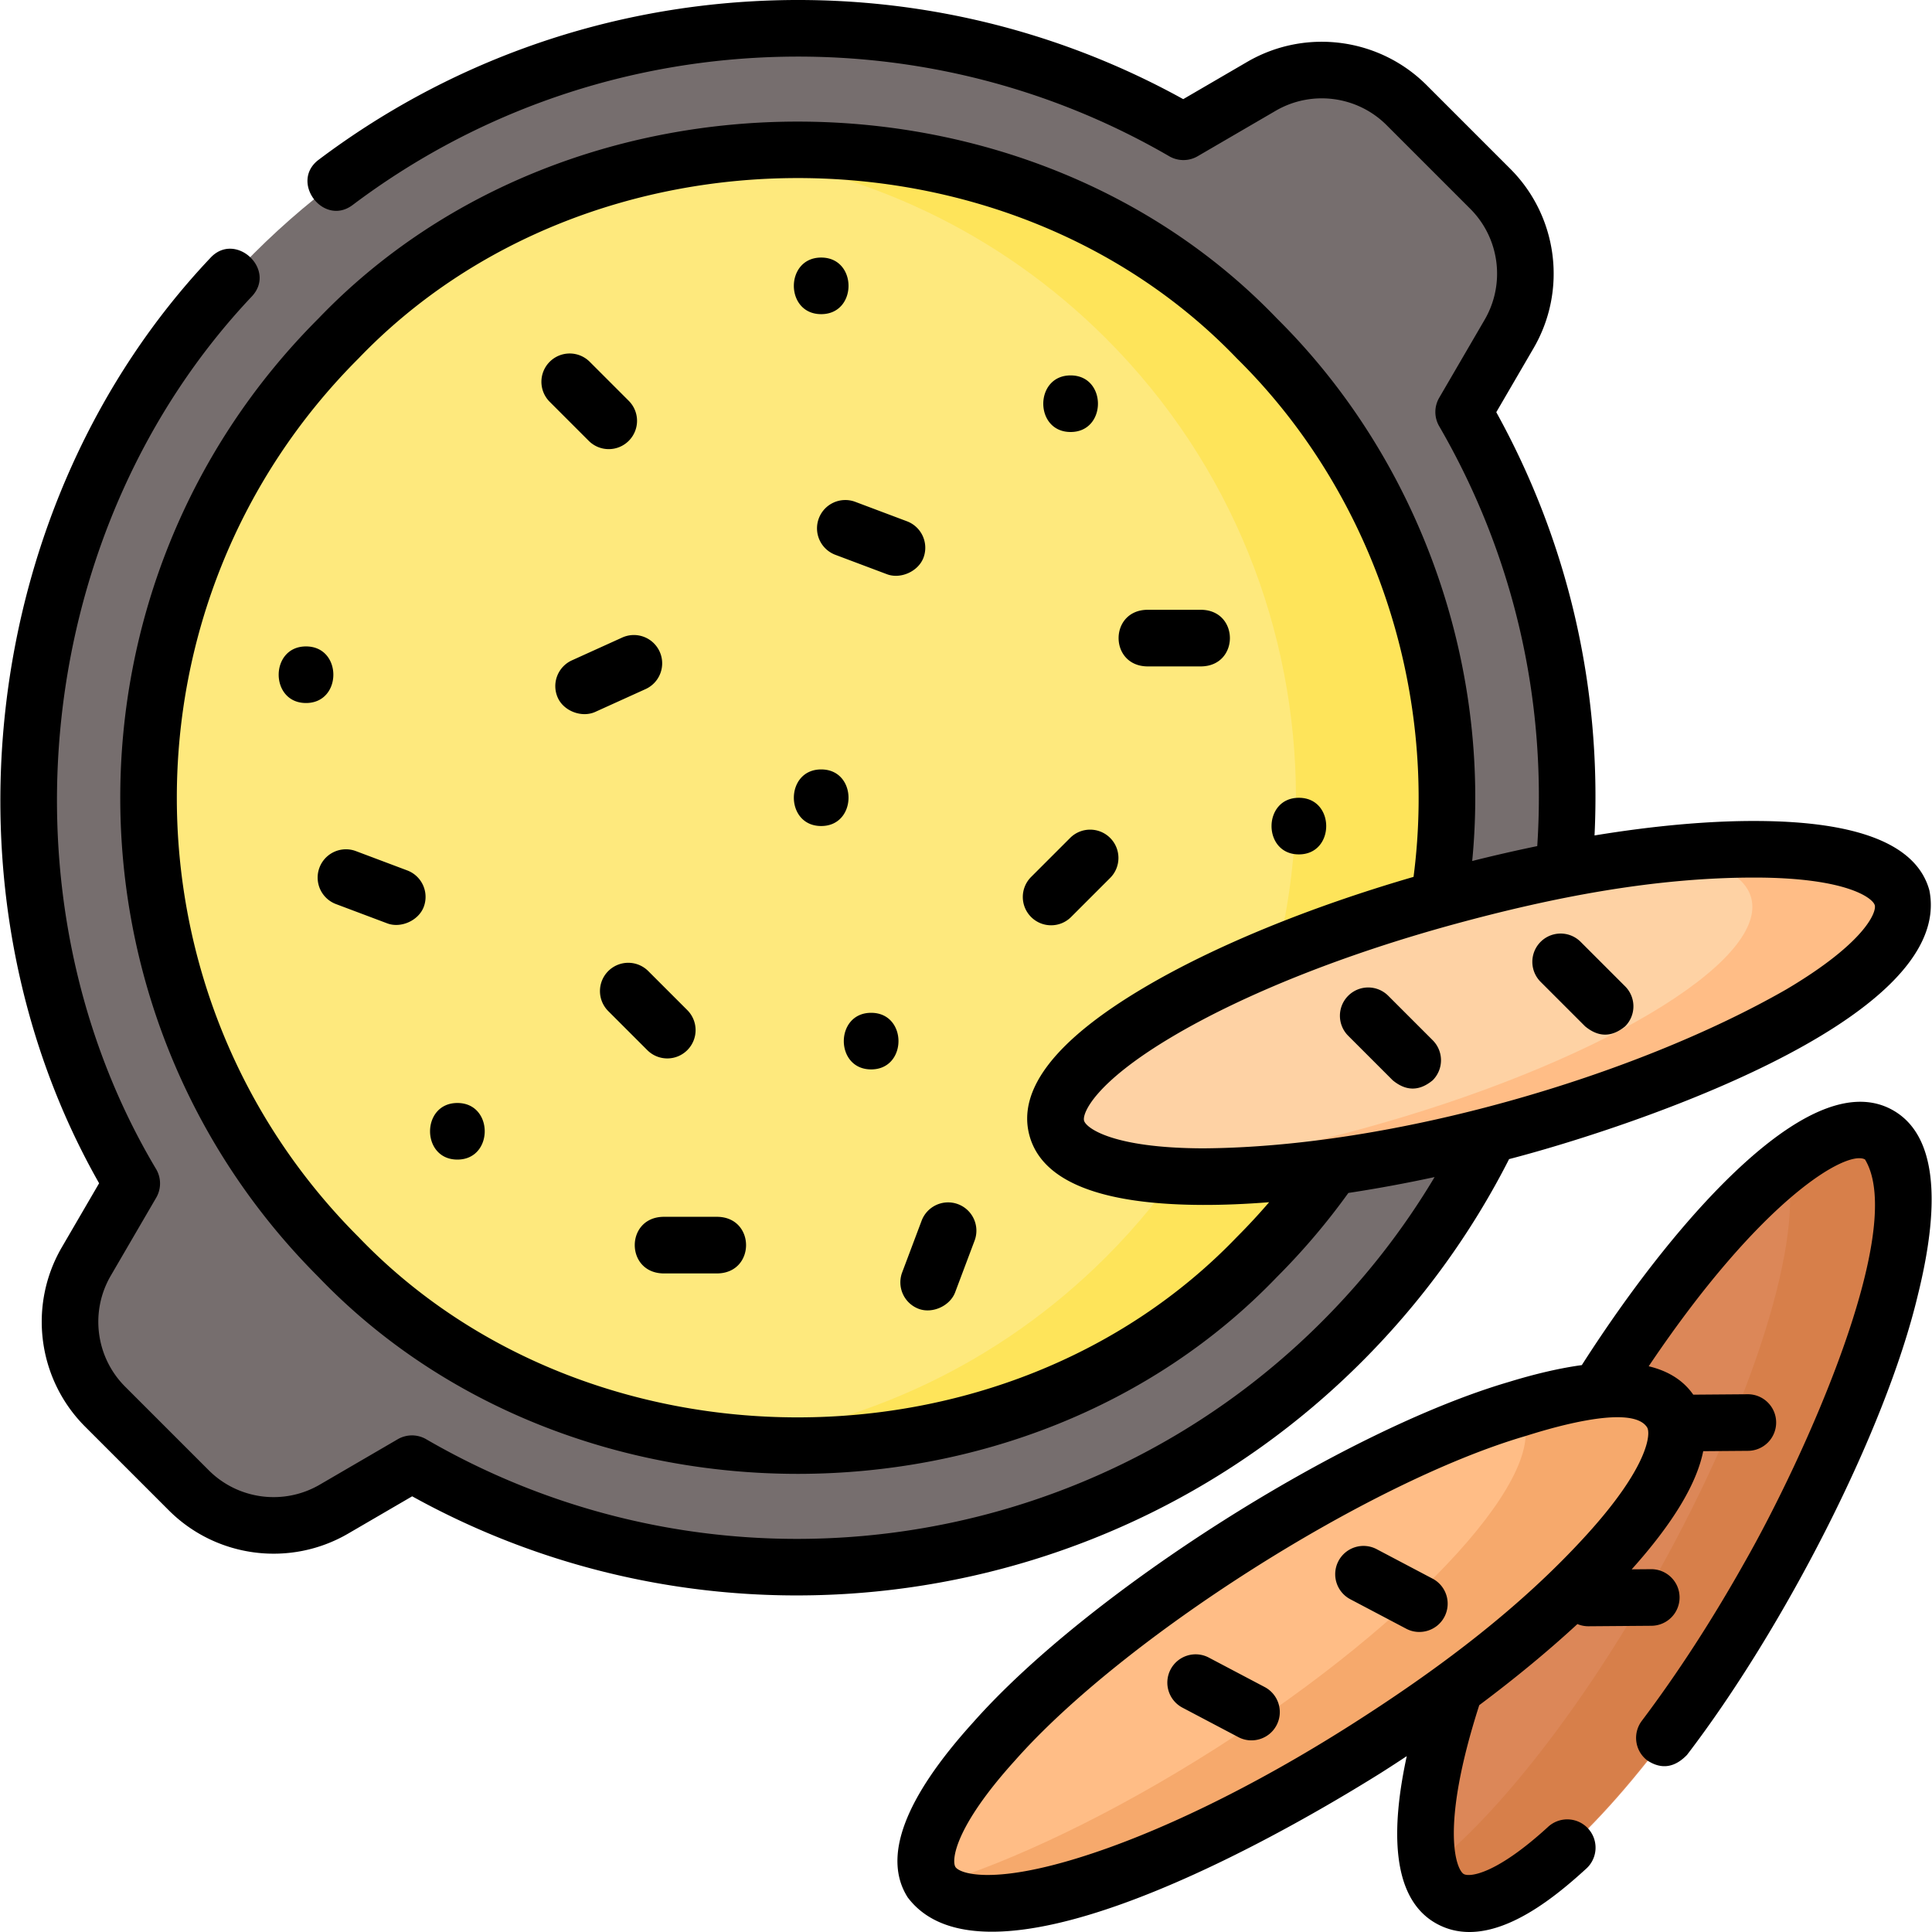 <svg xmlns="http://www.w3.org/2000/svg" width="512" height="512" viewBox="0 0 512.112 512.112"><path fill="#766e6e" d="M355.658 355.664c66.805-66.805 77.575-168.426 32.311-246.457l12.044-20.677c7.266-12.474 5.216-28.278-4.992-38.486l-22.168-22.168c-10.208-10.208-26.012-12.258-38.486-4.992L313.69 34.928C235.658-10.336 134.038.434 67.233 67.239s-77.575 168.426-32.311 246.457l-12.044 20.677c-7.266 12.474-5.216 28.278 4.992 38.486l22.168 22.168c10.208 10.208 26.012 12.258 38.486 4.992l20.677-12.044c78.031 45.265 179.651 34.495 246.457-32.311"/><circle cx="211.445" cy="211.452" r="172.151" fill="#fee97d"/><path fill="#fee45a" d="M333.175 89.722c-38.646-38.646-91.244-55.04-141.729-49.185 37.2 4.314 73.253 20.709 101.729 49.185 67.122 67.122 67.122 176.337 0 243.459-28.476 28.476-64.529 44.871-101.729 49.185 50.485 5.855 103.084-10.54 141.729-49.185 67.121-67.122 67.121-176.337 0-243.459"/><ellipse cx="441.175" cy="402.04" fill="#dc8758" rx="116.116" ry="31.954" transform="rotate(-60.66 441.406 401.943)"/><path fill="#d77f4a" d="M498.023 300.792c-5.639-3.166-14.306-.024-24.568 7.979 5.02 18.528-8.35 62.486-34.417 108.914-19.89 35.426-42.401 63.791-60.142 77.626 1.026 3.787 2.821 6.513 5.432 7.979 15.388 8.64 53.314-29.687 84.71-85.605s44.373-108.253 28.985-116.893"/><ellipse cx="392.147" cy="268.503" fill="#fed2a4" rx="116.116" ry="31.954" transform="rotate(-15.2 392.245 268.158)"/><path fill="#ffbd86" d="M504.178 237.975c-3.047-11.18-27.342-15.077-61.185-11.662 11.911 1.818 19.562 5.707 21.185 11.662 4.64 17.027-41.757 44.498-103.63 61.358-21.244 5.789-41.551 9.574-59.247 11.361 22.145 3.38 59.014-.397 99.247-11.361 61.873-16.861 108.27-44.332 103.63-61.358"/><ellipse cx="344.92" cy="436.611" fill="#ffbd86" rx="116.116" ry="31.954" transform="rotate(-32.44 345.146 436.998)"/><path fill="#f6a96c" d="M442.914 374.321c-4.719-7.425-19.897-7.217-40.638-.88q.345.421.638.88c9.467 14.893-26.732 54.855-80.853 89.257-27.141 17.252-53.634 29.829-74.498 36.204 10.952 13.354 61.491-2.51 114.498-36.204 54.121-34.402 90.32-74.364 80.853-89.257"/><path d="M400.01 307.244c29.47-7.643 118.372-36.405 111.405-71.241-3.307-12.132-18.773-18.318-45.972-18.386-12.691-.043-27.244 1.283-42.782 3.835 1.886-39.312-7.038-77.825-26.043-112.192l9.875-16.955c8.972-15.402 6.435-34.961-6.169-47.564l-22.167-22.168c-12.604-12.603-32.162-15.142-47.564-6.169l-16.956 9.876C278.801 7.025 239.379-1.937 199.337.35c-41.823 2.384-81.546 16.907-114.875 41.999-7.747 5.832 1.274 17.815 9.021 11.983 30.955-23.303 67.854-36.791 106.708-39.006 38.572-2.196 76.52 6.823 109.735 26.09a7.5 7.5 0 0 0 7.538-.006l20.678-12.044c9.522-5.547 21.616-3.979 29.408 3.814l22.168 22.168c7.792 7.792 9.36 19.885 3.814 29.408l-12.044 20.678a7.5 7.5 0 0 0-.007 7.538c19.619 33.824 28.562 72.192 25.996 111.302a419 419 0 0 0-17.244 3.95c5.117-52.622-14.149-106.542-51.756-143.803-66.741-69.581-187.325-69.591-254.065.002-70.046 70.044-70.046 184.018 0 254.063 66.744 69.579 187.324 69.592 254.065 0a181 181 0 0 0 18.93-22.271 377 377 0 0 0 22.859-4.211c-8.297 13.908-18.316 26.763-29.912 38.359-62.911 62.912-160.531 75.711-237.39 31.127a7.5 7.5 0 0 0-7.538.007l-20.678 12.044c-9.523 5.548-21.615 3.978-29.408-3.814l-22.168-22.168c-7.792-7.792-9.361-19.886-3.814-29.408l12.044-20.677a7.5 7.5 0 0 0 .007-7.538C-1.605 237.87 9.013 139.609 66.809 78.514c6.567-7.135-4.467-17.292-11.036-10.159-61.133 64.638-73.374 168.158-29.501 245.289l-9.876 16.955c-8.971 15.402-6.434 34.961 6.169 47.564l22.168 22.168c12.602 12.604 32.162 15.14 47.564 6.169l16.956-9.876c81.731 45.257 184.87 31.21 251.708-35.657 15.862-15.862 28.987-33.922 39.049-53.723m64.98-74.628h.416c24.128.061 31.023 5.448 31.536 7.33.513 1.883-2.695 10.023-23.458 22.316-40.226 23.039-104.06 41.828-154.597 42.127-24.128-.061-31.023-5.448-31.536-7.33s2.695-10.023 23.458-22.316c19.011-11.256 45.614-21.852 74.908-29.834 25.677-6.997 52.573-12.293 79.273-12.293m-137.12 95.262c-61.159 63.762-171.693 63.771-232.851-.002-64.198-64.196-64.198-168.653 0-232.851 61.157-63.761 171.696-63.772 232.852 0 35.989 35.476 53.336 87.412 46.815 137.407-27.767 8.072-52.951 18.41-71.518 29.403-23.403 13.857-33.594 27.035-30.288 39.167s18.773 18.318 45.972 18.386c5.587.012 11.386-.23 17.555-.719a167 167 0 0 1-8.537 9.209"/><path d="M81.115 171.346c-9.652 0-9.668 15 0 15 9.652 0 9.668-15 0-15M230.913 268.465c-9.652 0-9.668 15 0 15 9.652 0 9.668-15 0-15M217.671 203.952c-9.652 0-9.668 15 0 15 9.651 0 9.667-15 0-15M344.291 226.472c9.652 0 9.668-15 0-15-9.652 0-9.668 15 0 15M121.24 292.369c-9.652 0-9.668 15 0 15 9.652 0 9.668-15 0-15M217.671 83.272c9.652 0 9.668-15 0-15-9.652 0-9.668 15 0 15M283.786 114.509c9.652 0 9.668-15 0-15-9.652 0-9.668 15 0 15M161.358 119.047a7.47 7.47 0 0 0 5.303-2.197 7.5 7.5 0 0 0 0-10.606l-10.347-10.347a7.5 7.5 0 0 0-10.606 0 7.5 7.5 0 0 0 0 10.606l10.347 10.347a7.47 7.47 0 0 0 5.303 2.197M278.613 245.262a7.47 7.47 0 0 0 5.303-2.197l10.348-10.347c2.93-2.929 2.93-7.677.001-10.606s-7.678-2.93-10.606 0l-10.348 10.347a7.5 7.5 0 0 0-.001 10.606 7.47 7.47 0 0 0 5.303 2.197M176.879 280.553a7.47 7.47 0 0 0 5.303-2.197 7.5 7.5 0 0 0 0-10.606l-10.347-10.347a7.5 7.5 0 0 0-10.606 0 7.5 7.5 0 0 0 0 10.606l10.347 10.347a7.48 7.48 0 0 0 5.303 2.197M303.94 176.639h14.633c9.916-.307 9.909-14.696 0-15H303.94c-9.917.307-9.909 14.696 0 15M190.321 322.542h-14.633c-9.916.307-9.909 14.696 0 15h14.633c9.916-.308 9.909-14.696 0-15M107.944 230.72l-13.696-5.152a7.501 7.501 0 0 0-5.282 14.04l13.696 5.152c3.602 1.354 8.291-.74 9.661-4.379a7.5 7.5 0 0 0-4.379-9.661M217.045 137.401a7.5 7.5 0 0 0 4.379 9.661l13.696 5.152c3.602 1.354 8.291-.74 9.661-4.379a7.5 7.5 0 0 0-4.379-9.661l-13.696-5.152a7.5 7.5 0 0 0-9.661 4.379M174.853 172.729a7.5 7.5 0 0 0-9.928-3.734l-13.328 6.042a7.5 7.5 0 0 0-3.734 9.928c1.618 3.569 6.39 5.337 9.928 3.734l13.328-6.042a7.5 7.5 0 0 0 3.734-9.928M253.952 319.194a7.503 7.503 0 0 0-9.661 4.379l-5.152 13.697a7.5 7.5 0 0 0 4.379 9.661c3.602 1.354 8.291-.74 9.661-4.379l5.152-13.697a7.5 7.5 0 0 0-4.379-9.661M501.696 294.252c-9.936-5.578-23.464-.569-40.214 14.885-13.384 12.346-28.287 30.977-42.195 52.71-5.741.783-12.209 2.276-19.395 4.48-44.17 12.981-111.442 55.742-141.944 90.226-18.259 20.158-24.098 35.759-17.352 46.372 19.91 26.488 90.328-11.035 125.489-33.017a437 437 0 0 0 6.803-4.413c-4.134 19.05-4.273 37.574 7.768 44.335 13.786 7.741 30.499-5.994 39.802-14.506a7.5 7.5 0 1 0-10.127-11.065c-13.907 12.727-20.834 13.333-22.331 12.493-1.876-1.054-6.511-11.732 4.102-44.766 9.529-7.124 18.293-14.363 26.021-21.498a7.5 7.5 0 0 0 2.96.582l16.677-.129a7.5 7.5 0 0 0 7.441-7.558c-.03-4.144-3.423-7.476-7.559-7.442l-5.129.04c10.886-12.145 17.216-22.617 18.953-31.32l11.894-.092a7.5 7.5 0 0 0 7.441-7.558c-.03-4.144-3.423-7.476-7.559-7.442l-14.413.112c-2.619-3.76-6.564-6.27-11.813-7.529 30.129-44.813 52.643-57.452 57.334-54.818 11.32 18.614-16.315 79.434-31.854 106.681-8.614 15.345-17.803 29.519-27.309 42.131a7.5 7.5 0 0 0 1.475 10.503q5.556 3.636 10.504-1.475c25.329-33.079 52.526-85.495 61.187-121.858 6.548-26.401 4.307-42.908-6.657-49.064m-80.921 112.347c-18.023 19.895-40.156 36.296-62.737 50.649-25.623 16.288-51.367 28.827-72.489 35.307-23.068 7.078-31.246 3.969-32.293 2.323s-.389-10.372 15.81-28.254c28.711-32.502 93.612-73.756 135.227-85.956 3.757-1.153 28.013-9.05 32.294-2.323 1.044 1.646.387 10.371-15.812 28.254M367.974 263.944a7.5 7.5 0 0 0-10.606 0 7.5 7.5 0 0 0-.001 10.607l11.792 11.793q5.303 4.393 10.606 0a7.5 7.5 0 0 0 .001-10.607zM408.37 249.652a7.5 7.5 0 0 0 .001 10.606l11.793 11.792q5.303 4.393 10.606 0a7.5 7.5 0 0 0-.001-10.606l-11.793-11.792a7.5 7.5 0 0 0-10.606 0"/><path d="m335.232 447.183-14.753-7.778a7.5 7.5 0 1 0-6.996 13.268l14.753 7.778c3.591 1.914 8.192.563 10.133-3.136a7.5 7.5 0 0 0-3.137-10.132M379.729 418.448l-14.753-7.778a7.5 7.5 0 1 0-6.996 13.268l14.753 7.778c3.591 1.914 8.192.563 10.133-3.136a7.5 7.5 0 0 0-3.137-10.132"/></svg>